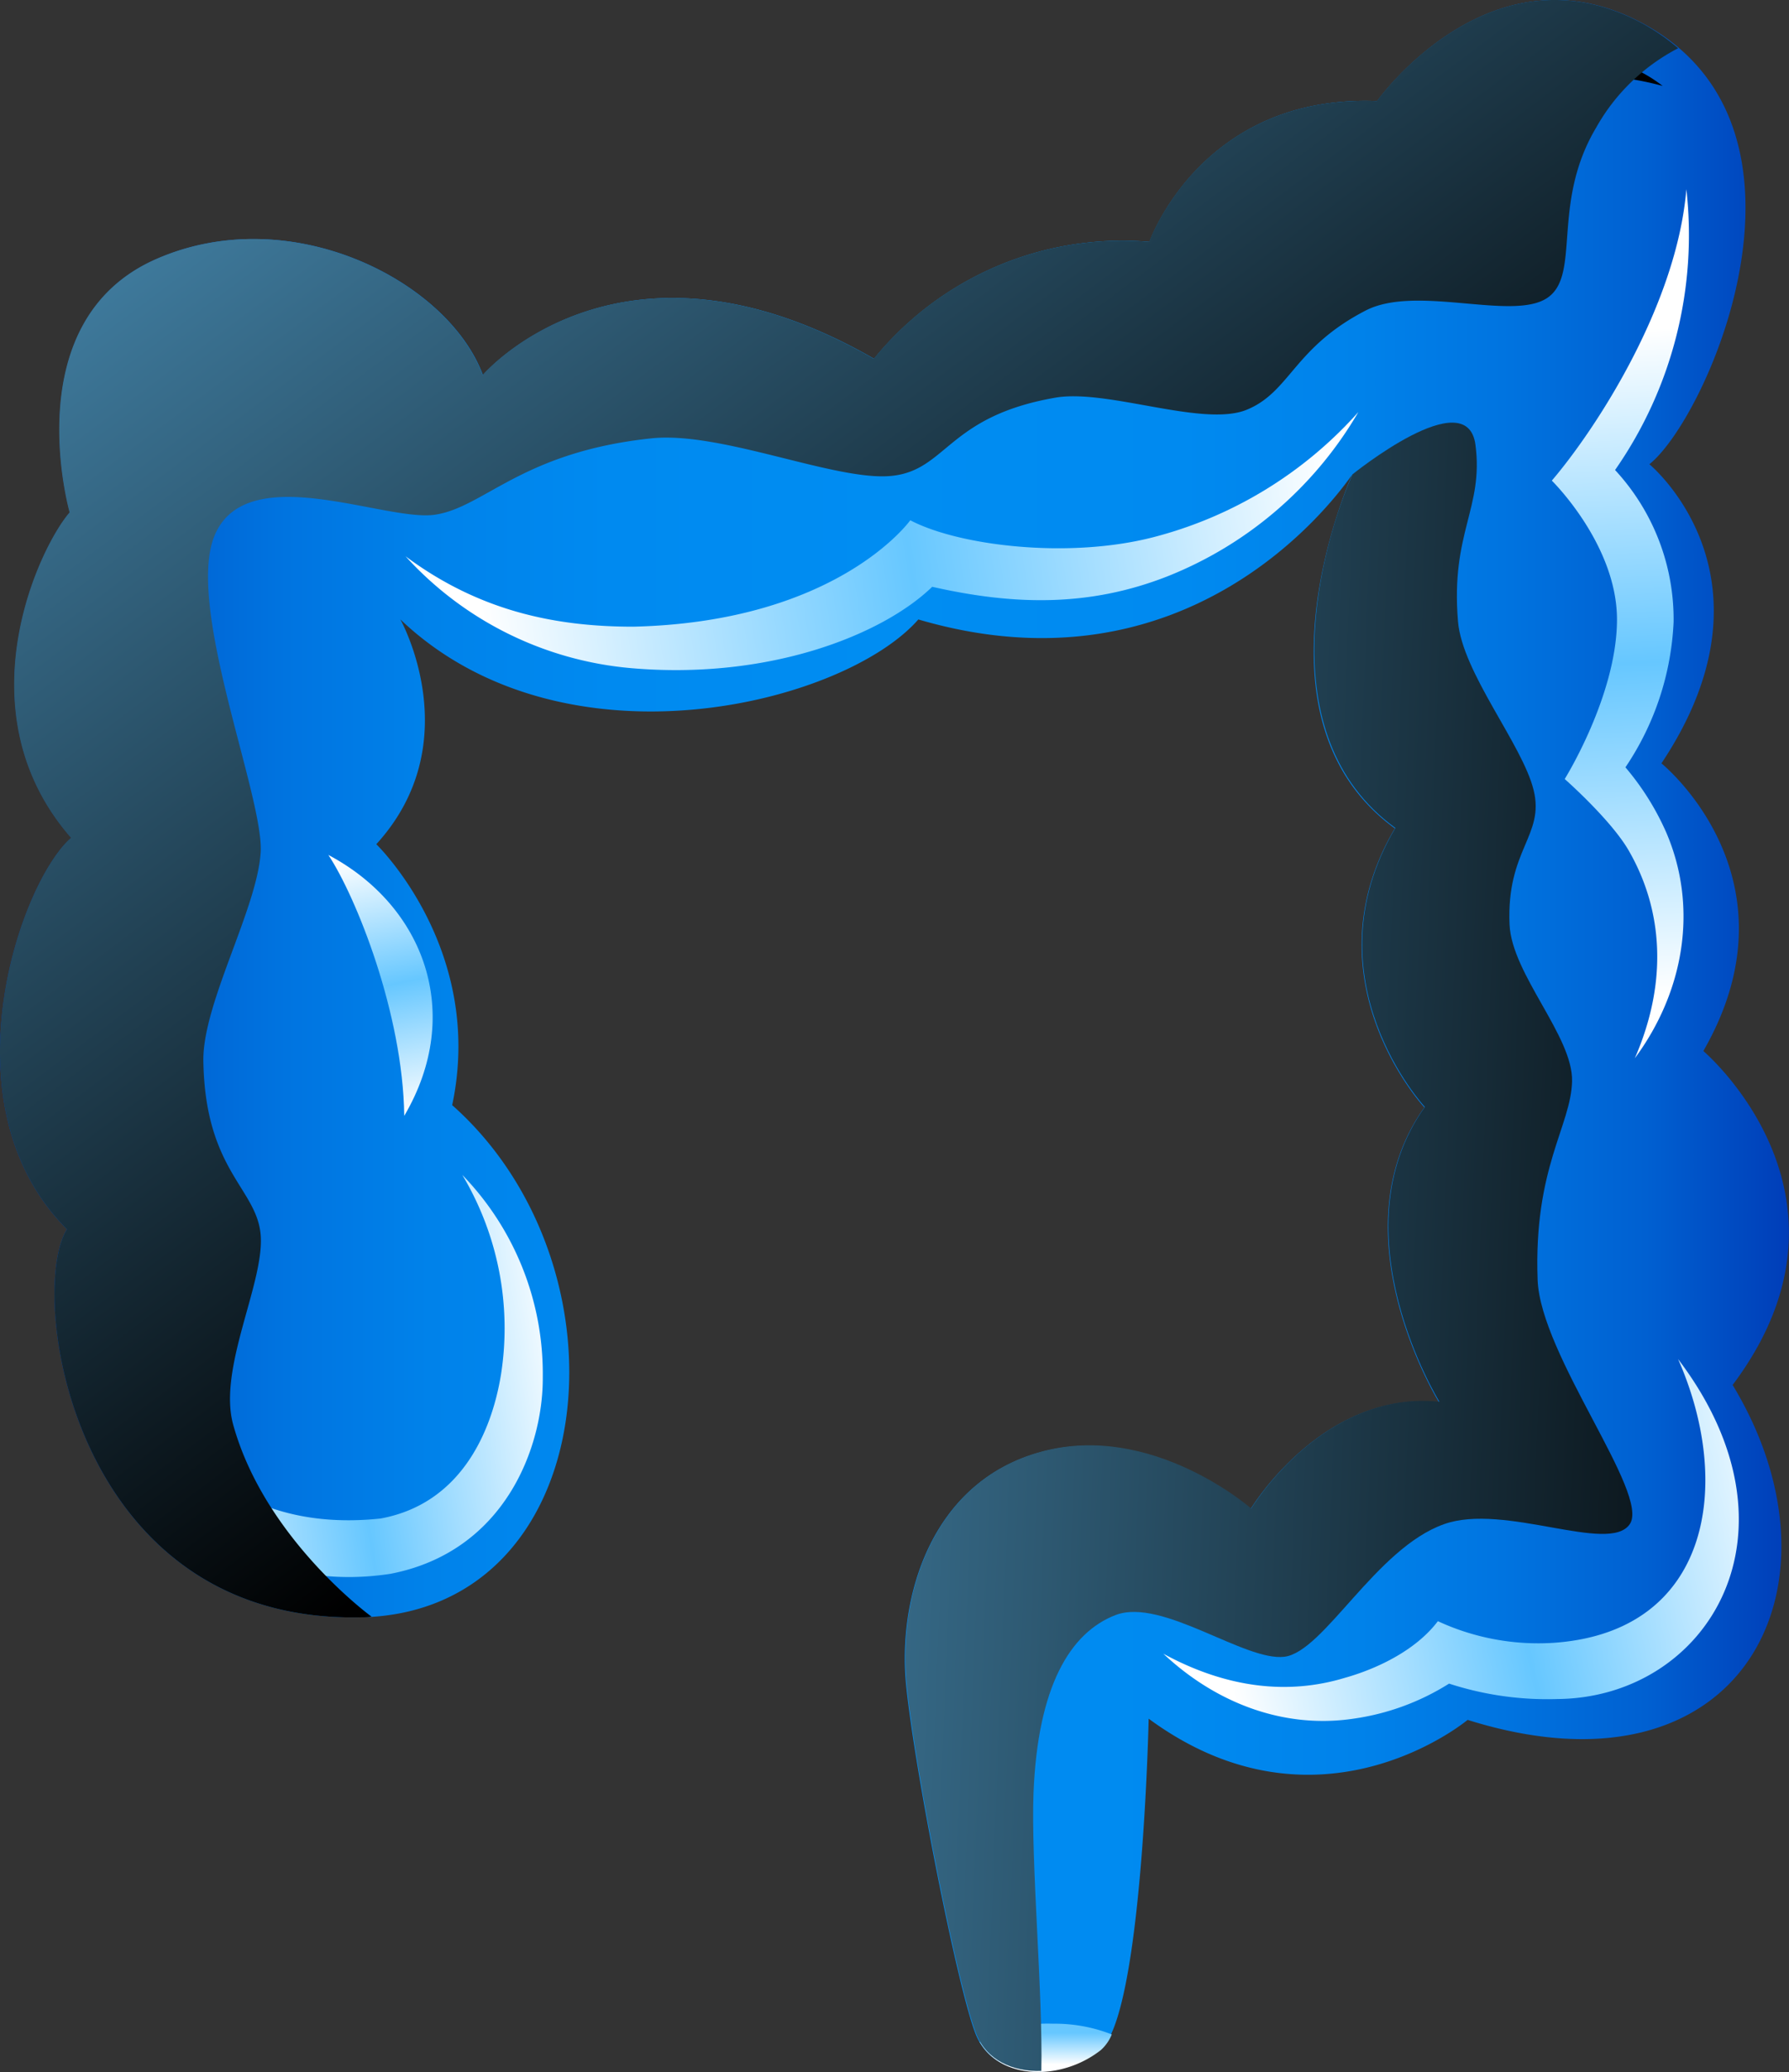 <svg xmlns="http://www.w3.org/2000/svg" xmlns:xlink="http://www.w3.org/1999/xlink" viewBox="0 0 148.52 171.93">
  <rect x="0" y="0" width="148.52" height="171.93" fill="#333333" stroke="none"/>
  <defs>
    <style>
	  .cls-1 {
        isolation: isolate;
      }

      .cls-2 {
        fill: url(#linear-gradient);
      }

      .cls-10, .cls-14, .cls-16, .cls-17, .cls-3, .cls-4, .cls-5, .cls-7, .cls-8 {
        mix-blend-mode: screen;
      }

      .cls-3 {
        fill: url(#linear-gradient-2);
      }

      .cls-4 {
        fill: url(#linear-gradient-3);
      }

      .cls-5 {
        fill: url(#linear-gradient-4);
      }

      .cls-11, .cls-12, .cls-13, .cls-15, .cls-6, .cls-9 {
        mix-blend-mode: multiply;
      }

      .cls-6 {
        fill: url(#linear-gradient-5);
      }

      .cls-7 {
        fill: url(#linear-gradient-6);
      }

      .cls-8 {
        fill: url(#linear-gradient-7);
      }

      .cls-9 {
        fill: url(#linear-gradient-8);
      }

      .cls-10 {
        fill: url(#linear-gradient-9);
      }

      .cls-11 {
        fill: url(#linear-gradient-10);
      }

      .cls-12 {
        fill: url(#linear-gradient-11);
      }

      .cls-13 {
        fill: url(#linear-gradient-12);
      }

      .cls-14 {
        fill: url(#linear-gradient-13);
      }

      .cls-15 {
        fill: url(#linear-gradient-14);
      }

      .cls-16 {
        fill: url(#linear-gradient-15);
      }

      .cls-17 {
        fill: url(#linear-gradient-16);
      }
    </style>
    <linearGradient id="linear-gradient" y1="85.97" x2="148.52" y2="85.97" gradientUnits="userSpaceOnUse">
      <stop offset="0" stop-color="#003db8"/>
      <stop offset="0.02" stop-color="#0046be"/>
      <stop offset="0.08" stop-color="#0060d1"/>
      <stop offset="0.16" stop-color="#0074e0"/>
      <stop offset="0.24" stop-color="#0082ea"/>
      <stop offset="0.34" stop-color="#008af0"/>
      <stop offset="0.5" stop-color="#008df2"/>
      <stop offset="0.66" stop-color="#008af0"/>
      <stop offset="0.76" stop-color="#0082ea"/>
      <stop offset="0.84" stop-color="#0074e0"/>
      <stop offset="0.92" stop-color="#0060d1"/>
      <stop offset="0.98" stop-color="#0046be"/>
      <stop offset="1" stop-color="#003db8"/>
    </linearGradient>
    <linearGradient id="linear-gradient-2" x1="6.79" y1="36.63" x2="34.83" y2="24.84" gradientUnits="userSpaceOnUse">
      <stop offset="0"/>
      <stop offset="0.06" stop-color="#152834"/>
      <stop offset="0.12" stop-color="#2a5269"/>
      <stop offset="0.18" stop-color="#3c7697"/>
      <stop offset="0.25" stop-color="#4b93bc"/>
      <stop offset="0.31" stop-color="#57aada"/>
      <stop offset="0.38" stop-color="#5fbaee"/>
      <stop offset="0.44" stop-color="#64c4fb"/>
      <stop offset="0.5" stop-color="#66c7ff"/>
      <stop offset="0.56" stop-color="#64c4fb"/>
      <stop offset="0.62" stop-color="#5fbaee"/>
      <stop offset="0.69" stop-color="#57aada"/>
      <stop offset="0.75" stop-color="#4b93bc"/>
      <stop offset="0.82" stop-color="#3c7697"/>
      <stop offset="0.88" stop-color="#2a5269"/>
      <stop offset="0.94" stop-color="#152834"/>
      <stop offset="1"/>
    </linearGradient>
    <linearGradient id="linear-gradient-3" x1="47.48" y1="38.69" x2="134.06" y2="10.55" xlink:href="#linear-gradient-2"/>
    <linearGradient id="linear-gradient-4" x1="9.32" y1="45.07" x2="10.07" y2="96.31" xlink:href="#linear-gradient-2"/>
    <linearGradient id="linear-gradient-5" x1="10.35" y1="118.08" x2="47.19" y2="112.24" gradientUnits="userSpaceOnUse">
      <stop offset="0" stop-color="#fff"/>
      <stop offset="0.5" stop-color="#66c7ff"/>
      <stop offset="1" stop-color="#fff"/>
    </linearGradient>
    <linearGradient id="linear-gradient-6" x1="85.19" y1="130.82" x2="125.95" y2="123.24" xlink:href="#linear-gradient-2"/>
    <linearGradient id="linear-gradient-7" x1="120.27" y1="90.13" x2="120.99" y2="115.38" xlink:href="#linear-gradient-2"/>
    <linearGradient id="linear-gradient-8" x1="101" y1="134.25" x2="149.33" y2="123.79" xlink:href="#linear-gradient-5"/>
    <linearGradient id="linear-gradient-9" x1="116.56" y1="37.38" x2="120.17" y2="85" xlink:href="#linear-gradient-2"/>
    <linearGradient id="linear-gradient-10" x1="39.98" y1="51.91" x2="111.05" y2="40.73" xlink:href="#linear-gradient-5"/>
    <linearGradient id="linear-gradient-11" x1="34.6" y1="92.42" x2="30.41" y2="70.95" xlink:href="#linear-gradient-5"/>
    <linearGradient id="linear-gradient-12" x1="134.33" y1="27.4" x2="137.21" y2="82.6" xlink:href="#linear-gradient-5"/>
    <linearGradient id="linear-gradient-13" x1="77.51" y1="127.4" x2="85.08" y2="166.36" xlink:href="#linear-gradient-2"/>
    <linearGradient id="linear-gradient-14" x1="86.81" y1="168.68" x2="86.81" y2="171.3" gradientUnits="userSpaceOnUse">
      <stop offset="0" stop-color="#66c7ff"/>
      <stop offset="1" stop-color="#fff"/>
    </linearGradient>
    <linearGradient id="linear-gradient-15" x1="91.37" y1="86.55" x2="-6.89" y2="-44.58" gradientUnits="userSpaceOnUse">
      <stop offset="0"/>
      <stop offset="1" stop-color="#66c7ff"/>
    </linearGradient>
    <linearGradient id="linear-gradient-16" x1="155.34" y1="105.63" x2="3.12" y2="99.49" xlink:href="#linear-gradient-15"/>
  </defs>
  <title>Middel 8</title>
  <g class="cls-1">
    <g id="Laag_2" data-name="Laag 2">
      <g id="Internal_Organs" data-name="Internal Organs">
        <g id="Large_Intestine" data-name="Large Intestine">
          <g>
            <path class="cls-2" d="M141.41,87.21c8.27-14.39-3.48-23.87-3.48-23.87,10.33-15.5-1-24.82-1-24.82,4.87-3.89,15.67-28.29-.9-36.76-12.47-6.38-21.7,6.63-21.7,6.63-14.61-.58-18.9,11.68-18.9,11.68a26.57,26.57,0,0,0-22.87,9.7c-21-12.09-32.47,1.35-32.47,1.35-2.91-7.84-16-14.53-27.16-9.6-11.65,5.16-7.13,21-7.13,21-2.56,2.94-9,16.58.12,27C1.66,73.23-4.76,91.64,5.56,102,2.24,107.31,6,134.75,30,134.2c20-.46,22.76-29,7.54-42.5,2.74-12.93-6.3-21.65-6.3-21.65,7.71-8.45,2-18.65,2-18.65,13.55,12.9,36.83,7.05,43,0,22.06,6.48,34.13-9.33,36-12-.5,1.2-8.77,20.38,3.56,29.34-7.4,12.55,2.45,23.15,2.45,23.15-7.46,10.45,1.21,24.46,1.21,24.46-9.69-1-15.63,8.86-15.63,8.86s-8.21-7.21-17.41-4.72-11.93,12.18-11.19,19.39,4.29,25.2,5.78,28.93,6.87,4,10.35,1.25,4-27.45,4-27.45c14.15,10.41,26.48.1,26.48.1,22.86,7.17,32.06-11.19,22-27.79C155.62,99.24,141.41,87.21,141.41,87.21Z"/>
            <path class="cls-3" d="M18.78,27c7.62-1.61,13.77.47,18.53,6.68-2.06-7.71-9-13.26-19.7-11.2-8.17,1.58-12.29,10-7.7,20.82C10,35.57,11,28.65,18.78,27Z"/>
            <path class="cls-4" d="M64.5,33.2a59.71,59.71,0,0,1,9.62,4.5c7.95-9.83,19-9.94,24.85-10,0,0,2-5,5.28-8,5.06-4.51,13.4-3.95,13.4-3.95,4.53-8,11.66-11,20.38-8.62-8.18-6.35-19.69,1.33-22.88,4.91a20.16,20.16,0,0,0-13.68,4.32A20.62,20.62,0,0,0,96,23.14c-8.78-.36-18.3,3.88-23.19,9.53a34.43,34.43,0,0,0-7.28-2.77c-8.43-2.35-17.13-.74-23.42,6.67C49.53,30.32,57.15,30.46,64.5,33.2Z"/>
            <path class="cls-5" d="M11.7,99.81c-8-15,3.13-29.14,3.13-29.14A21.6,21.6,0,0,1,9.47,58.92a23.62,23.62,0,0,1,2.44-13A21.26,21.26,0,0,0,6,58.92,17.42,17.42,0,0,0,9,70.31C6.08,74.49-.09,89.73,11.7,99.81Z"/>
            <path class="cls-6" d="M41.6,114c-.82,5.1-3.52,10.81-10,12-13.91,1.48-21-8.51-22.15-20.84a23.31,23.31,0,0,0,3.63,17.68c3.49,5.22,10.61,9.09,19.33,7.75,9.54-1.84,12.7-10.58,12.65-16.34a23.68,23.68,0,0,0-6.68-16.76A24.8,24.8,0,0,1,41.6,114Z"/>
            <path class="cls-7" d="M115.4,124.38a22.71,22.71,0,0,1,10-3.59,19,19,0,0,0-11.47.49,22.65,22.65,0,0,0-9,6.12c-8-4.51-14.53-4.69-21.73-2.12,11.91.35,23.09,7.94,23.09,7.94A31.48,31.48,0,0,1,115.4,124.38Z"/>
            <path class="cls-8" d="M124.09,115.86a41.78,41.78,0,0,1-1.22-24.46C114.75,97.75,116.5,108.72,124.09,115.86Z"/>
            <path class="cls-9" d="M139.31,112.77c4.6,10.41,2.68,22.6-10.26,23.54a19.84,19.84,0,0,1-9.68-1.79c-1.89,2.5-5.22,4-7.72,4.7-4.64,1.41-9.74.9-15.07-2,4.37,4.1,10,6.25,15.78,5.39a20.15,20.15,0,0,0,7.94-2.91,26.42,26.42,0,0,0,9,1.28C141.75,140.86,150.26,127.18,139.31,112.77Z"/>
            <path class="cls-10" d="M116.84,65.69a9.19,9.19,0,0,0,1.44,1.42,18.87,18.87,0,0,0-1.56,10.46,20.55,20.55,0,0,0,6.87,12.09,22.73,22.73,0,0,1-3.43-12.33c.2-4.68,3.94-11.48,3.94-11.48s-11.92-7.28-6.52-28.68C112.14,46.4,109.82,57.59,116.84,65.69Z"/>
            <path class="cls-11" d="M96.85,47.85a32,32,0,0,0,15.92-13.66,34.3,34.3,0,0,1-17,10.38c-7.12,1.84-16.21.7-20.2-1.4,0,0-6,8.43-23,8.83-6.4,0-12.74-1.26-18.9-5.84a28.64,28.64,0,0,0,18.72,9.28c11.51,1,20.92-2.79,25-6.75C84.23,50.24,90.43,50.35,96.85,47.85Z"/>
            <path class="cls-12" d="M33.56,92.59c5-8.49,1.65-17.44-6.3-21.65C29.56,74.42,33.45,84.09,33.56,92.59Z"/>
            <path class="cls-13" d="M128.83,39.88s5.46,5.35,5.41,11.62-4.34,13.14-4.34,13.14,3.9,3.43,5.35,6c2.77,4.84,3.25,10.79.47,17.17,4.08-5.5,5.29-12.47,2.62-18.71a22,22,0,0,0-3.4-5.43,23.42,23.42,0,0,0,4-12.06A18.24,18.24,0,0,0,134.08,39,34.06,34.06,0,0,0,140,15.7C139.19,25.38,132.44,35.65,128.83,39.88Z"/>
            <path class="cls-14" d="M80.8,129.4c-6.34,10.16-1.19,26.25,4.53,36.54C84.44,155.19,80.8,129.42,80.8,129.4Z"/>
            <path class="cls-15" d="M81.33,169.43c1.8,3.16,6.79,3.25,10.07.67a3.58,3.58,0,0,0,.9-1.29,12.92,12.92,0,0,0-4.9-.89A11.23,11.23,0,0,0,81.33,169.43Z"/>
            <path class="cls-16" d="M114.31,8.39c-14.61-.58-18.9,11.68-18.9,11.68a26.57,26.57,0,0,0-22.87,9.7c-21-12.09-32.47,1.35-32.47,1.35-2.91-7.84-16-14.53-27.16-9.6-11.65,5.16-7.13,21-7.13,21-2.56,2.94-9,16.58.12,27C1.66,73.23-4.76,91.64,5.56,102,2.24,107.31,6,134.75,30,134.2c.29,0,.56,0,.84-.06,0,0-8.85-6.44-11.48-15.92-1.28-4.62,2.51-11.59,2.29-15.6S17,97.25,16.88,87.93c0-4.77,4.48-12.58,4.76-17.21S15.25,50,17.89,44.26C20.7,38.13,32,43.31,36.1,42.71s7.21-5.21,18-6.34c5.78-.6,15.27,3.57,19.89,3.12S78.63,34.56,87.6,33c4.31-.76,12.28,2.48,15.9,1s3.9-5.16,9.89-8.24c4.19-2.15,12.07.86,15-1s.32-7.79,4.12-14.17A16.54,16.54,0,0,1,139.32,4,17.19,17.19,0,0,0,136,1.76C123.54-4.62,114.31,8.39,114.31,8.39Z"/>
            <path class="cls-17" d="M92.64,134c3.85-1.44,10.72,3.89,14,3.47s7.58-9,13.24-11c5-1.79,13.71,2.51,15.42,0s-7.42-14-7.65-20.28c-.34-9.3,2.77-12.75,2.86-16.47s-5-8.88-5.19-13c-.27-6.23,2.93-7.37,2-11.16s-5.92-9.73-6.28-14c-.62-7.38,2.14-9.38,1.45-14.65s-10.2,2.45-10.21,2.45c-2.53,5.75-7.09,21.6,3.56,29.34-7.4,12.55,2.45,23.15,2.45,23.15-7.46,10.45,1.21,24.46,1.21,24.46-9.69-1-15.63,8.86-15.63,8.86s-8.21-7.21-17.41-4.72-11.93,12.18-11.19,19.39,4.29,25.2,5.78,28.93c.86,2.16,3,3.15,5.4,3.07.14-6.37-.87-17.36-.65-23.06C86.15,140,88.8,135.46,92.64,134Z"/>
          </g>
        </g>
      </g>
    </g>
  </g>
</svg>
